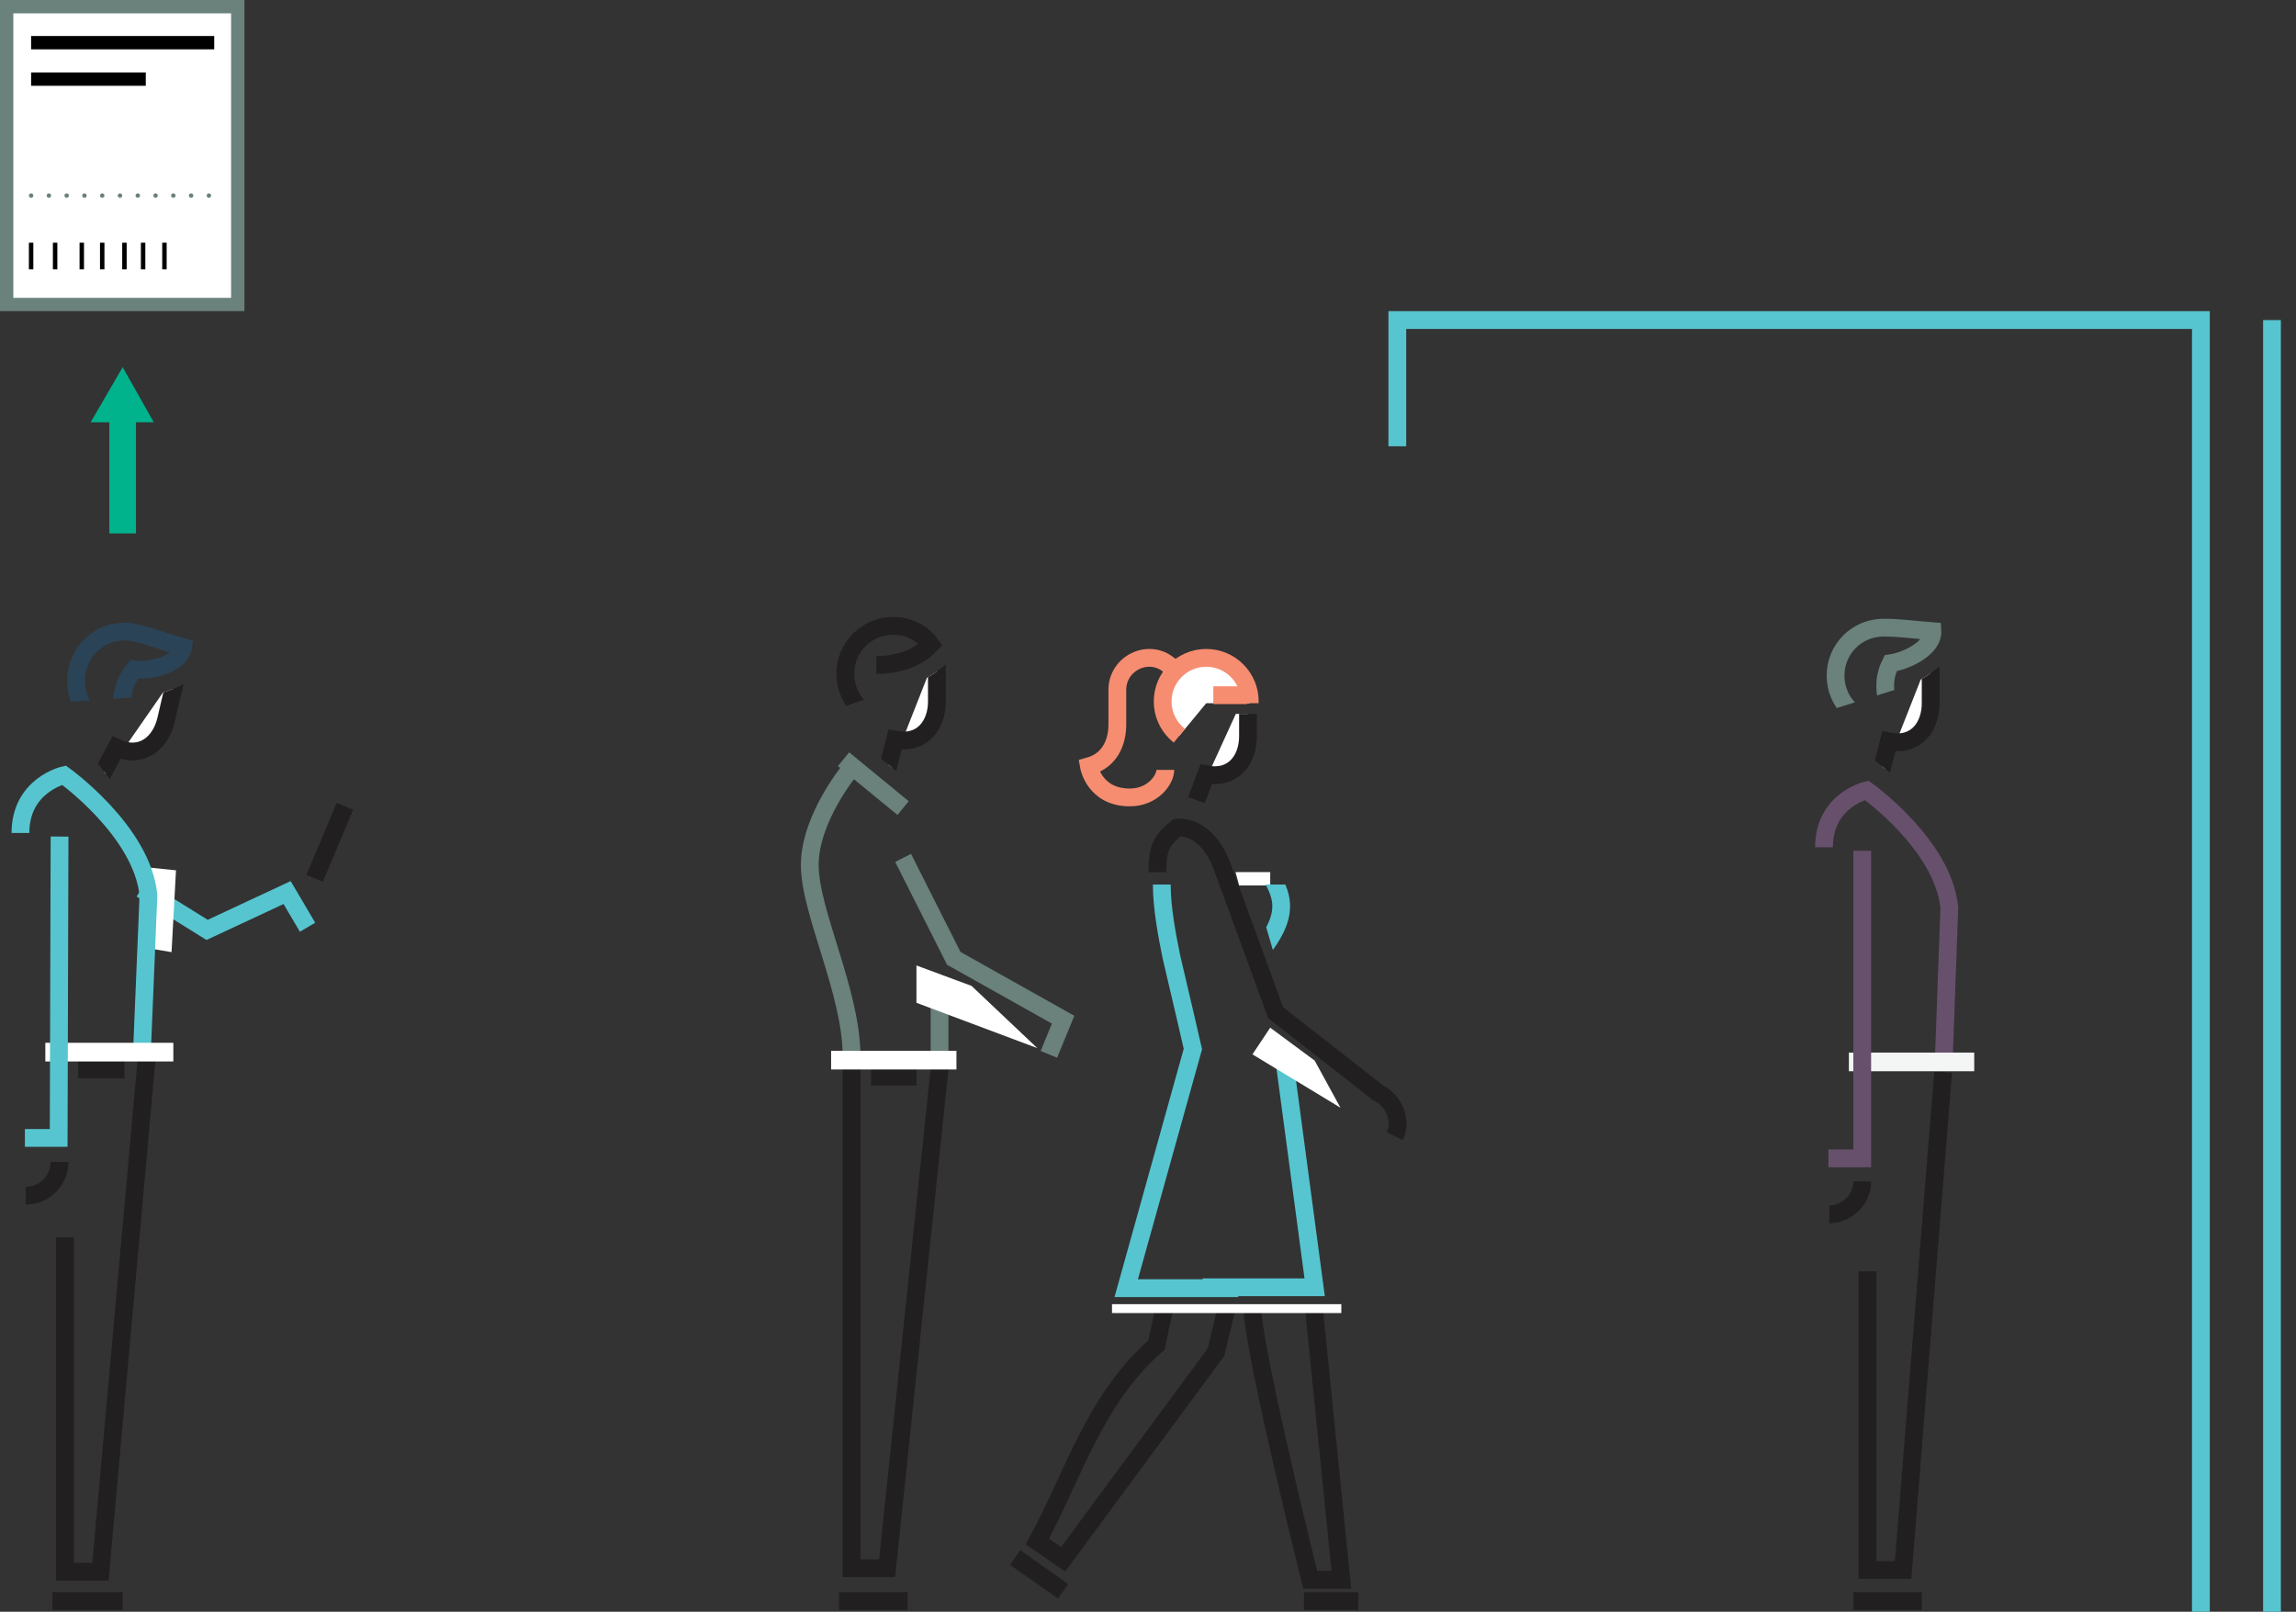 <?xml version="1.0" encoding="utf-8"?>
<!-- Generator: Adobe Illustrator 19.1.0, SVG Export Plug-In . SVG Version: 6.00 Build 0)  -->
<svg version="1.1" id="Layer_1" xmlns="http://www.w3.org/2000/svg" xmlns:xlink="http://www.w3.org/1999/xlink" x="0px" y="0px"
	 viewBox="0 0 258.3 181.3" style="enable-background:new 0 0 258.3 181.3;" xml:space="preserve">
<rect x="0" y="0" width="258.3" height="181.3" fill="#333333" stroke="none"/>
<style type="text/css">
	.st0{fill:none;stroke:#211F1F;stroke-width:2;stroke-miterlimit:10;}
	.st1{fill:none;stroke:#6A817C;stroke-width:2;stroke-miterlimit:10;}
	.st2{clip-path:url(#XMLID_3_);fill:none;stroke:#211F1F;stroke-width:2;stroke-miterlimit:10;}
	.st3{fill:#FFFFFF;}
	.st4{clip-path:url(#XMLID_4_);fill:#FFFFFF;stroke:#211F1F;stroke-width:2;stroke-miterlimit:10;}
	.st5{fill:none;stroke:#00B48D;stroke-width:2;stroke-miterlimit:10;}
	.st6{fill:none;stroke:#56C5D0;stroke-width:2;stroke-miterlimit:10;}
	.st7{clip-path:url(#XMLID_5_);fill:none;stroke:#56C5D0;stroke-width:2;stroke-miterlimit:10;}
	.st8{clip-path:url(#XMLID_6_);fill:#FFFFFF;stroke:#F68D70;stroke-width:2;stroke-miterlimit:10;}
	.st9{fill:none;stroke:#F68D70;stroke-width:2;stroke-miterlimit:10;}
	.st10{clip-path:url(#XMLID_7_);fill:#FFFFFF;stroke:#211F1F;stroke-width:2;stroke-miterlimit:10;}
	.st11{clip-path:url(#XMLID_8_);fill:none;stroke:#2B4356;stroke-width:2;stroke-miterlimit:10;}
	.st12{clip-path:url(#XMLID_9_);fill:#FFFFFF;stroke:#211F1F;stroke-width:2;stroke-miterlimit:10;}
	.st13{fill:#FFFFFF;stroke:#211F1F;stroke-width:2;stroke-miterlimit:10;}
	.st14{fill:none;stroke:#67506C;stroke-width:2;stroke-miterlimit:10;}
	.st15{clip-path:url(#XMLID_10_);fill:none;stroke:#6A817C;stroke-width:2;stroke-miterlimit:10;}
	.st16{fill:#F4F5F5;}
	.st17{clip-path:url(#XMLID_11_);fill:#FFFFFF;stroke:#211F1F;stroke-width:2;stroke-miterlimit:10;}
	.st18{fill:none;stroke:#00B38D;stroke-width:3;stroke-miterlimit:10;}
	.st19{fill:#00B38D;}
	.st20{fill:#6A817C;}
	
		.st21{fill:none;stroke:#6A817C;stroke-width:0.5;stroke-linecap:round;stroke-linejoin:round;stroke-miterlimit:10;stroke-dasharray:0,2;}
	.st22{fill:none;stroke:#000000;stroke-width:0.5;stroke-miterlimit:10;}
	.st23{fill:none;stroke:#000000;stroke-width:1.5;stroke-miterlimit:10;}
</style>
<g>
	<g>
		<g>
			<line id="XMLID_190_" class="st0" x1="94.4" y1="180.1" x2="102.1" y2="180.1"/>
			<g>
				<line id="XMLID_189_" class="st0" x1="98" y1="121.1" x2="103.1" y2="121.1"/>
				<path id="XMLID_188_" class="st0" d="M95.8,120.2c0,12,0,56.2,0,56.2h4l6-57.1"/>
				<path id="XMLID_187_" class="st1" d="M95.8,118.8c0-7.2-4.7-16.2-4.7-21.5c0-5.3,4.6-10.8,4.6-10.8"/>
				<polyline id="XMLID_186_" class="st1" points="101.6,96.5 107.3,107.8 119.6,114.7 118,118.6 				"/>
				<line id="XMLID_185_" class="st1" x1="105.7" y1="110.9" x2="105.7" y2="118.2"/>
				<g id="XMLID_182_">
					<defs>
						<polygon id="XMLID_183_" points="106.4,72.7 101.8,76.6 100.3,77.6 94.1,79.8 93.8,70.9 102.8,68.6 						"/>
					</defs>
					<clipPath id="XMLID_3_">
						<use xlink:href="#XMLID_183_"  style="overflow:visible;"/>
					</clipPath>
					<path id="XMLID_184_" class="st2" d="M100.5,81.2c-3,0-5.4-2.4-5.4-5.4c0-3,2.4-5.4,5.4-5.4c1.7,0,3.3,0.8,4.2,2.1
						c-1.4,1.5-3.6,2.3-6.1,2.3"/>
				</g>
				<rect id="XMLID_181_" x="93.5" y="118.2" class="st3" width="14.1" height="2.1"/>
				<line id="XMLID_180_" class="st1" x1="94.9" y1="85.4" x2="101.6" y2="90.9"/>
				<polygon id="XMLID_179_" class="st3" points="103.1,112.8 116.7,117.9 109.3,110.9 103.1,108.6 				"/>
				<g id="XMLID_176_">
					<defs>
						<path id="XMLID_177_" d="M97.2,83.8l3.3-7.4c2.1,1.3,4.3-0.3,6.2-1.9l-0.5,13.1l-2.4,1.5L97.2,83.8z"/>
					</defs>
					<clipPath id="XMLID_4_">
						<use xlink:href="#XMLID_177_"  style="overflow:visible;"/>
					</clipPath>
					<path id="XMLID_178_" class="st4" d="M99.1,89.4l1.6-6.2c3,0.6,4.7-1.6,4.7-4.3c0-0.9,0-4.4,0-5.5"/>
				</g>
			</g>
		</g>
		<g>
			<path id="XMLID_175_" class="st5" d="M138.6,94.1"/>
			<path id="XMLID_174_" class="st5" d="M140.6,98.8"/>
			<polygon id="XMLID_173_" class="st3" points="139.4,99.6 142.9,99.6 142.9,98.1 139,98.1 			"/>
			<g id="XMLID_171_">
				<polyline id="XMLID_172_" class="st6" points="144.4,118.6 147.9,144.8 135.3,144.8 				"/>
			</g>
			<path id="XMLID_170_" class="st0" d="M138,147.1l-1.2,5l-17.2,23.3l-2.9-2c4-7.3,6.4-16,13.4-22.1l0.9-4.2"/>
			<path id="XMLID_169_" class="st0" d="M140.9,147.6c0.6,6.5,6.5,30.1,6.5,30.1h3.5l-3.1-30.7"/>
			<path id="XMLID_168_" class="st6" d="M130.7,99.5c0,2.6,0.6,5.8,1.1,8.2c1,4.2,2.4,10.3,2.4,10.3l-7.5,26.9h12.6"/>
			<line id="XMLID_167_" class="st0" x1="152.8" y1="180.1" x2="146.7" y2="180.1"/>
			<line id="XMLID_166_" class="st0" x1="119.6" y1="179" x2="114.2" y2="175.2"/>
			<rect id="XMLID_165_" x="125.1" y="146.7" class="st3" width="25.8" height="1"/>
			<g id="XMLID_162_">
				<defs>
					<polyline id="XMLID_163_" points="141.2,100 143.7,108.6 148.8,101.4 145.4,99.5 140.1,99.5 					"/>
				</defs>
				<clipPath id="XMLID_5_">
					<use xlink:href="#XMLID_163_"  style="overflow:visible;"/>
				</clipPath>
				<path id="XMLID_164_" class="st7" d="M141,95.7c1.8,2.5,3.4,4.5,3.1,6.8c-0.2,1.8-1.6,3.7-2.3,4.5"/>
			</g>
			<path id="XMLID_161_" class="st0" d="M156.9,127.8c0.3-0.6,0.4-1.3,0.3-1.9c-0.2-1.3-1-2.4-2.2-3l-11.5-9c0,0-4.4-12.1-6-16.4
				c-1.8-4.9-5.1-4.4-5.1-4.4c-1.5,1.3-2.2,1.9-2.2,5"/>
			<g id="XMLID_158_">
				<defs>
					<polygon id="XMLID_159_" points="143.2,79.1 135.7,79.1 131,84.8 128.3,84.8 128.3,70.6 143.2,70.6 					"/>
				</defs>
				<clipPath id="XMLID_6_">
					<use xlink:href="#XMLID_159_"  style="overflow:visible;"/>
				</clipPath>
				<circle id="XMLID_160_" class="st8" cx="135.7" cy="78.9" r="4.9"/>
			</g>
			<line id="XMLID_157_" class="st9" x1="136.5" y1="78.2" x2="140.3" y2="78.2"/>
			<polygon id="XMLID_156_" class="st3" points="140.9,118.6 150.8,124.6 147.9,119.3 142.9,115.6 			"/>
			<path id="XMLID_155_" class="st9" d="M132.3,75.4l-0.8-0.6c-2.3-1.9-5.8-0.2-5.8,2.8l0,3.9c0,1.8-0.7,4-3.2,4.7
				c0,0,0.6,3.5,4.6,3.5c2.6,0,4-2,4-3.1"/>
			<g id="XMLID_152_">
				<defs>
					<path id="XMLID_153_" d="M133.1,89.6l2.2-9.3c2.9,0,5,0,6.6,0L141,92.9L133.1,89.6z"/>
				</defs>
				<clipPath id="XMLID_7_">
					<use xlink:href="#XMLID_153_"  style="overflow:visible;"/>
				</clipPath>
				<path id="XMLID_154_" class="st10" d="M134.6,90l1.1-2.9c3,0.6,4.7-1.6,4.7-4.3c0-0.9,0-4.4,0-5.5"/>
			</g>
		</g>
		<g id="XMLID_135_">
			<polyline id="XMLID_151_" class="st6" points="34.6,104.3 32.3,100.4 23.3,104.6 15.9,100 			"/>
			<polygon id="XMLID_150_" class="st3" points="19.8,97.9 19.3,107.1 16.9,106.7 16.9,97.6 			"/>
			<line id="XMLID_149_" class="st0" x1="8.8" y1="120.3" x2="14" y2="120.3"/>
			<path id="XMLID_148_" class="st0" d="M7.3,139.2c0,12.3,0,37.6,0,37.6h4l5.3-58.9"/>
			<line id="XMLID_147_" class="st0" x1="5.9" y1="180.1" x2="13.8" y2="180.1"/>
			<path id="XMLID_146_" class="st6" d="M2.3,93.7c0-5.4,4.9-6.5,4.9-6.5s8.8,6.3,9.5,13.5L16,117.6"/>
			<path id="XMLID_145_" class="st0" d="M2.9,134.5c2.1,0,3.8-1.7,3.8-3.8"/>
			<g id="XMLID_142_">
				<defs>
					<polygon id="XMLID_143_" points="25.3,71.8 17.3,77.1 15.6,78.4 6.8,79 8.6,70.1 18,69.8 					"/>
				</defs>
				<clipPath id="XMLID_8_">
					<use xlink:href="#XMLID_143_"  style="overflow:visible;"/>
				</clipPath>
				<path id="XMLID_144_" class="st11" d="M12.8,81.9c-3-0.7-4.8-3.6-4.1-6.6c0.7-3,3.6-4.8,6.6-4.1c1.7,0.4,2.9,0.9,5.3,1.6
					c-0.3,1.9-3.5,2.7-5.5,2.5c-1,1.2-1.3,2.4-1.4,3.7"/>
			</g>
			<rect id="XMLID_141_" x="5.1" y="117.3" class="st3" width="14.4" height="2.1"/>
			<polyline id="XMLID_140_" class="st6" points="6.7,94.1 6.6,128 2.8,128 			"/>
			<g id="XMLID_137_">
				<defs>
					<path id="XMLID_138_" d="M9.4,83.8l5-6.6c1.8,1.8,4.3,0.7,6.6-0.4l-3.5,13l-2.8,0.9L9.4,83.8z"/>
				</defs>
				<clipPath id="XMLID_9_">
					<use xlink:href="#XMLID_138_"  style="overflow:visible;"/>
				</clipPath>
				<path id="XMLID_139_" class="st12" d="M10,89.9l3.1-5.8c2.8,1.3,5-0.5,5.6-3.2c0.2-0.9,1-4.3,1.3-5.4"/>
			</g>
			<line id="XMLID_136_" class="st13" x1="38.8" y1="90.7" x2="35.4" y2="98.8"/>
		</g>
		<g>
			<path id="XMLID_134_" class="st0" d="M210.1,143c0,12,0,33.6,0,33.6h4l4.5-56"/>
			<line id="XMLID_133_" class="st0" x1="208.5" y1="180.1" x2="216.2" y2="180.1"/>
			<path id="XMLID_132_" class="st14" d="M205.2,95.3c0-5.3,4.8-6.4,4.8-6.4s8.6,6.1,9.3,13.2l-0.6,16.5"/>
			<path id="XMLID_131_" class="st0" d="M205.8,136.6c2,0,3.7-1.7,3.7-3.7"/>
			<g id="XMLID_128_">
				<defs>
					<polygon id="XMLID_129_" points="221.5,69 215.1,75.8 213.8,77.4 205.5,80 205.2,71.1 214.1,68.8 					"/>
				</defs>
				<clipPath id="XMLID_10_">
					<use xlink:href="#XMLID_129_"  style="overflow:visible;"/>
				</clipPath>
				<path id="XMLID_130_" class="st15" d="M211.9,81.4c-3,0-5.4-2.4-5.4-5.4c0-3,2.4-5.4,5.4-5.4c1.7,0,3,0.2,5.5,0.4
					c0.1,1.8-2.7,3.3-4.7,3.6c-0.7,1.4-0.7,2.6-0.5,3.8"/>
			</g>
			<rect id="XMLID_127_" x="208" y="118.4" class="st16" width="14.1" height="2.1"/>
			<polyline id="XMLID_126_" class="st14" points="209.5,95.7 209.5,130.3 205.7,130.3 			"/>
			<g id="XMLID_122_">
				<defs>
					<path id="XMLID_123_" d="M209,84l3.3-7.4c2.1,1.3,4.3-0.3,6.2-1.9l-0.5,13.1l-2.4,1.5L209,84z"/>
				</defs>
				<clipPath id="XMLID_11_">
					<use xlink:href="#XMLID_123_"  style="overflow:visible;"/>
				</clipPath>
				<path id="XMLID_124_" class="st17" d="M210.9,89.6l1.6-6.2c3,0.6,4.7-1.6,4.7-4.3c0-0.9,0-4.4,0-5.5"/>
			</g>
		</g>
	</g>
	<g>
		<polyline class="st6" points="157.2,50.2 157.2,36 247.6,36 247.6,181.3 		"/>
		<line class="st6" x1="255.6" y1="36" x2="255.6" y2="181.3"/>
	</g>
	<g id="XMLID_120_">
		<g>
			<line class="st18" x1="13.8" y1="60" x2="13.8" y2="46.5"/>
			<g>
				<polygon class="st19" points="17.3,47.5 13.8,41.3 10.2,47.5 				"/>
			</g>
		</g>
	</g>
	<g>
		<g>
			<g>
				<rect x="0.7" y="0.8" class="st3" width="26" height="33.5"/>
				<g>
					<path class="st20" d="M26,1.5v32H1.5l0-32H26 M27.5,0H0l0,35h27.5V0L27.5,0z"/>
				</g>
			</g>
		</g>
		<line class="st21" x1="3.5" y1="22" x2="24.1" y2="22"/>
		<g>
			<line class="st22" x1="18.5" y1="27.3" x2="18.5" y2="30.3"/>
			<line class="st22" x1="16.1" y1="27.3" x2="16.1" y2="30.3"/>
			<line class="st22" x1="14" y1="27.3" x2="14" y2="30.3"/>
			<line class="st22" x1="11.5" y1="27.3" x2="11.5" y2="30.3"/>
			<line class="st22" x1="9.2" y1="27.3" x2="9.2" y2="30.3"/>
			<line class="st22" x1="6.2" y1="27.3" x2="6.2" y2="30.3"/>
			<line class="st22" x1="3.5" y1="27.3" x2="3.5" y2="30.3"/>
		</g>
		<line class="st23" x1="3.5" y1="4.8" x2="24.1" y2="4.8"/>
		<line class="st23" x1="3.5" y1="8.9" x2="16.4" y2="8.9"/>
	</g>
</g>
</svg>
